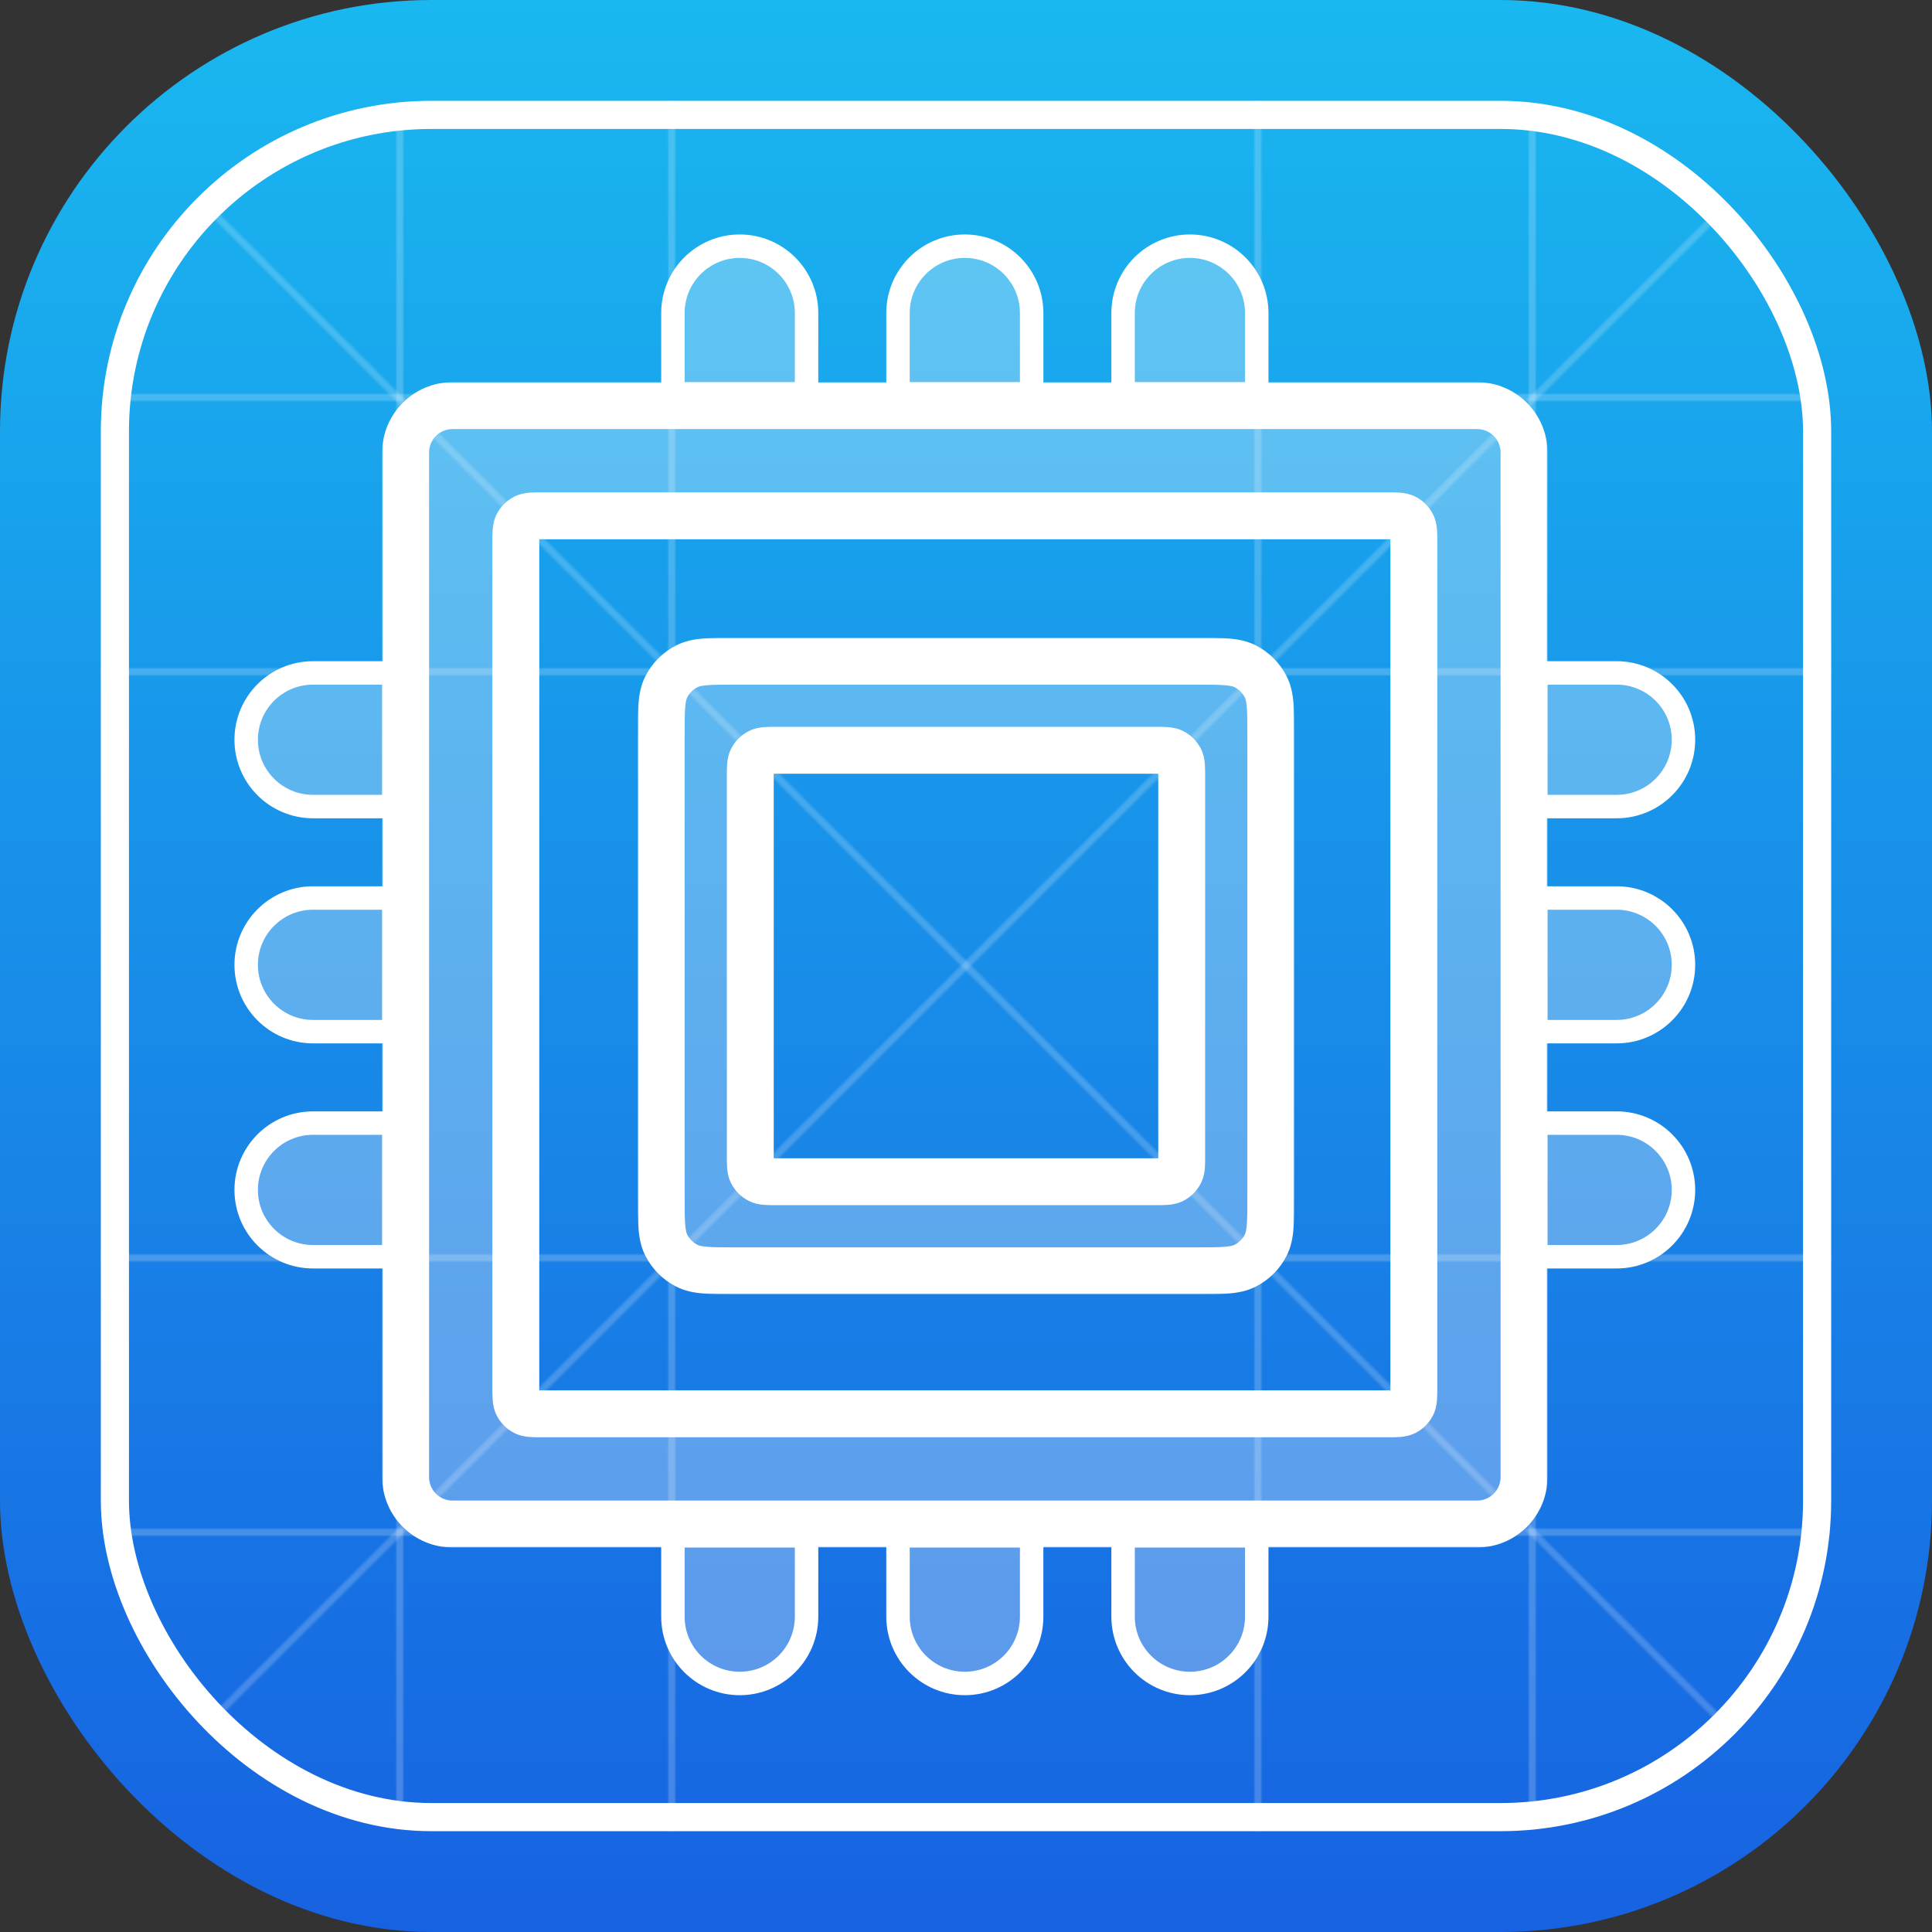 <svg width="824" height="824" viewBox="0 0 824 824" fill="none" xmlns="http://www.w3.org/2000/svg">
<rect x="0" y="0" width="824" height="824" fill="#333333" stroke="none"/>
<rect width="824" height="824" rx="184" fill="url(#paint0_linear_69_2)"/>
<path d="M536 660L536 655L531 655L484 655L479 655L479 660L479 689.5C479 705.24 491.76 718 507.5 718C523.24 718 536 705.24 536 689.5L536 660Z" fill="white" fill-opacity="0.3" stroke="white" stroke-width="10"/>
<path d="M440 660L440 655L435 655L388 655L383 655L383 660L383 689.5C383 705.24 395.76 718 411.5 718C427.24 718 440 705.24 440 689.5L440 660Z" fill="white" fill-opacity="0.3" stroke="white" stroke-width="10"/>
<path d="M344 660L344 655L339 655L292 655L287 655L287 660L287 689.5C287 705.24 299.76 718 315.5 718C331.24 718 344 705.24 344 689.5L344 660Z" fill="white" fill-opacity="0.3" stroke="white" stroke-width="10"/>
<path d="M531 168L536 168L536 163L536 133.5C536 117.76 523.24 105 507.5 105C491.76 105 479 117.76 479 133.5L479 163L479 168L484 168L531 168Z" fill="white" fill-opacity="0.3" stroke="white" stroke-width="10"/>
<path d="M435 168L440 168L440 163L440 133.5C440 117.76 427.24 105 411.5 105C395.76 105 383 117.76 383 133.5L383 163L383 168L388 168L435 168Z" fill="white" fill-opacity="0.3" stroke="white" stroke-width="10"/>
<path d="M339 168L344 168L344 163L344 133.5C344 117.76 331.24 105 315.5 105C299.76 105 287 117.76 287 133.5L287 163L287 168L292 168L339 168Z" fill="white" fill-opacity="0.3" stroke="white" stroke-width="10"/>
<path d="M660 479H655V484V531V536H660H689.5C705.24 536 718 523.24 718 507.5C718 491.76 705.24 479 689.5 479H660Z" fill="white" fill-opacity="0.3" stroke="white" stroke-width="10"/>
<path d="M660 383H655V388V435V440H660H689.5C705.24 440 718 427.24 718 411.5C718 395.76 705.24 383 689.5 383H660Z" fill="white" fill-opacity="0.3" stroke="white" stroke-width="10"/>
<path d="M660 287H655V292V339V344H660H689.5C705.24 344 718 331.24 718 315.5C718 299.76 705.24 287 689.5 287H660Z" fill="white" fill-opacity="0.3" stroke="white" stroke-width="10"/>
<path d="M168 484V479H163H133.5C117.76 479 105 491.76 105 507.5C105 523.24 117.76 536 133.5 536H163H168V531V484Z" fill="white" fill-opacity="0.3" stroke="white" stroke-width="10"/>
<path d="M168 388V383H163H133.5C117.76 383 105 395.76 105 411.5C105 427.24 117.76 440 133.5 440H163H168V435V388Z" fill="white" fill-opacity="0.3" stroke="white" stroke-width="10"/>
<path d="M168 292V287H163H133.5C117.76 287 105 299.76 105 315.5C105 331.24 117.76 344 133.5 344H163H168V339V292Z" fill="white" fill-opacity="0.3" stroke="white" stroke-width="10"/>
<mask id="path-14-outside-1_69_2" maskUnits="userSpaceOnUse" x="272" y="272" width="280" height="280" fill="black">
<rect fill="white" x="272" y="272" width="280" height="280"/>
<path fill-rule="evenodd" clip-rule="evenodd" d="M284.18 292.92C282 297.198 282 302.799 282 314V510C282 521.201 282 526.802 284.18 531.08C286.097 534.843 289.157 537.903 292.92 539.82C297.198 542 302.799 542 314 542H510C521.201 542 526.802 542 531.08 539.82C534.843 537.903 537.903 534.843 539.82 531.08C542 526.802 542 521.201 542 510V314C542 302.799 542 297.198 539.82 292.92C537.903 289.157 534.843 286.097 531.08 284.18C526.802 282 521.201 282 510 282H314C302.799 282 297.198 282 292.92 284.18C289.157 286.097 286.097 289.157 284.18 292.92ZM320.763 323.822C320 325.319 320 327.28 320 331.2V492.8C320 496.72 320 498.681 320.763 500.178C321.434 501.495 322.505 502.566 323.822 503.237C325.319 504 327.28 504 331.2 504H492.8C496.72 504 498.681 504 500.178 503.237C501.495 502.566 502.566 501.495 503.237 500.178C504 498.681 504 496.72 504 492.8V331.2C504 327.28 504 325.319 503.237 323.822C502.566 322.505 501.495 321.434 500.178 320.763C498.681 320 496.72 320 492.8 320H331.2C327.28 320 325.319 320 323.822 320.763C322.505 321.434 321.434 322.505 320.763 323.822Z"/>
</mask>
<path fill-rule="evenodd" clip-rule="evenodd" d="M284.18 292.92C282 297.198 282 302.799 282 314V510C282 521.201 282 526.802 284.18 531.08C286.097 534.843 289.157 537.903 292.92 539.82C297.198 542 302.799 542 314 542H510C521.201 542 526.802 542 531.08 539.82C534.843 537.903 537.903 534.843 539.82 531.08C542 526.802 542 521.201 542 510V314C542 302.799 542 297.198 539.82 292.92C537.903 289.157 534.843 286.097 531.08 284.18C526.802 282 521.201 282 510 282H314C302.799 282 297.198 282 292.92 284.18C289.157 286.097 286.097 289.157 284.18 292.92ZM320.763 323.822C320 325.319 320 327.28 320 331.2V492.8C320 496.72 320 498.681 320.763 500.178C321.434 501.495 322.505 502.566 323.822 503.237C325.319 504 327.28 504 331.2 504H492.8C496.72 504 498.681 504 500.178 503.237C501.495 502.566 502.566 501.495 503.237 500.178C504 498.681 504 496.72 504 492.8V331.2C504 327.28 504 325.319 503.237 323.822C502.566 322.505 501.495 321.434 500.178 320.763C498.681 320 496.72 320 492.8 320H331.2C327.28 320 325.319 320 323.822 320.763C322.505 321.434 321.434 322.505 320.763 323.822Z" fill="white" fill-opacity="0.3"/>
<path d="M284.18 292.92L293.09 297.46L284.18 292.92ZM284.18 531.08L293.09 526.54L293.09 526.54L284.18 531.08ZM292.92 539.82L297.46 530.91H297.46L292.92 539.82ZM531.08 539.82L526.54 530.91H526.54L531.08 539.82ZM539.82 531.08L530.91 526.54V526.54L539.82 531.08ZM539.82 292.92L530.91 297.46V297.46L539.82 292.92ZM531.08 284.18L526.54 293.09L526.54 293.09L531.08 284.18ZM292.92 284.18L297.46 293.09L292.92 284.18ZM320.763 323.822L329.673 328.362L329.673 328.362L320.763 323.822ZM320.763 500.178L329.673 495.638L329.673 495.638L320.763 500.178ZM323.822 503.237L328.362 494.327H328.362L323.822 503.237ZM500.178 503.237L495.638 494.327L495.638 494.327L500.178 503.237ZM503.237 500.178L494.327 495.638L494.327 495.638L503.237 500.178ZM503.237 323.822L494.327 328.362V328.362L503.237 323.822ZM500.178 320.763L495.638 329.673L495.638 329.673L500.178 320.763ZM323.822 320.763L328.362 329.673L328.362 329.673L323.822 320.763ZM292 314C292 308.234 292.008 304.512 292.239 301.678C292.461 298.962 292.838 297.955 293.09 297.46L275.27 288.38C273.342 292.164 272.629 296.096 272.306 300.05C271.992 303.886 272 308.564 272 314H292ZM292 510V314H272V510H292ZM293.09 526.54C292.838 526.045 292.461 525.038 292.239 522.322C292.008 519.488 292 515.766 292 510H272C272 515.436 271.992 520.114 272.306 523.95C272.629 527.904 273.342 531.836 275.27 535.62L293.09 526.54ZM297.46 530.91C295.578 529.951 294.049 528.422 293.09 526.54L275.27 535.62C278.146 541.265 282.735 545.854 288.38 548.73L297.46 530.91ZM314 532C308.234 532 304.512 531.992 301.678 531.761C298.962 531.539 297.955 531.162 297.46 530.91L288.38 548.73C292.164 550.658 296.096 551.371 300.05 551.694C303.886 552.008 308.564 552 314 552V532ZM510 532H314V552H510V532ZM526.54 530.91C526.045 531.162 525.038 531.539 522.322 531.761C519.488 531.992 515.766 532 510 532V552C515.436 552 520.114 552.008 523.95 551.694C527.904 551.371 531.836 550.658 535.62 548.73L526.54 530.91ZM530.91 526.54C529.951 528.422 528.422 529.951 526.54 530.91L535.62 548.73C541.265 545.854 545.854 541.265 548.73 535.62L530.91 526.54ZM532 510C532 515.766 531.992 519.488 531.761 522.322C531.539 525.038 531.162 526.045 530.91 526.54L548.73 535.62C550.658 531.836 551.371 527.904 551.694 523.95C552.008 520.114 552 515.436 552 510H532ZM532 314V510H552V314H532ZM530.91 297.46C531.162 297.955 531.539 298.962 531.761 301.678C531.992 304.512 532 308.234 532 314H552C552 308.564 552.008 303.886 551.694 300.05C551.371 296.096 550.658 292.164 548.73 288.38L530.91 297.46ZM526.54 293.09C528.422 294.049 529.951 295.578 530.91 297.46L548.73 288.38C545.854 282.735 541.265 278.146 535.62 275.27L526.54 293.09ZM510 292C515.766 292 519.488 292.008 522.322 292.239C525.038 292.461 526.045 292.838 526.54 293.09L535.62 275.27C531.836 273.342 527.904 272.629 523.95 272.306C520.114 271.992 515.436 272 510 272V292ZM314 292H510V272H314V292ZM297.46 293.09C297.955 292.838 298.962 292.461 301.678 292.239C304.512 292.008 308.234 292 314 292V272C308.564 272 303.886 271.992 300.05 272.306C296.096 272.629 292.164 273.342 288.38 275.27L297.46 293.09ZM293.09 297.46C294.049 295.578 295.578 294.049 297.46 293.09L288.38 275.27C282.735 278.146 278.146 282.735 275.27 288.38L293.09 297.46ZM330 331.2C330 330.197 330 329.425 330.011 328.761C330.021 328.097 330.04 327.685 330.062 327.417C330.107 326.868 330.13 327.466 329.673 328.362L311.853 319.282C310.633 321.676 310.274 324.002 310.129 325.788C309.992 327.457 310 329.405 310 331.2H330ZM330 492.8V331.2H310V492.8H330ZM329.673 495.638C330.13 496.534 330.107 497.132 330.062 496.583C330.04 496.315 330.021 495.903 330.011 495.239C330 494.575 330 493.803 330 492.8H310C310 494.595 309.992 496.543 310.129 498.212C310.274 499.998 310.633 502.324 311.853 504.718L329.673 495.638ZM328.362 494.327C328.926 494.615 329.385 495.074 329.673 495.638L311.853 504.718C313.483 507.917 316.083 510.517 319.282 512.147L328.362 494.327ZM331.2 494C330.197 494 329.425 494 328.761 493.989C328.097 493.979 327.685 493.96 327.417 493.938C326.868 493.893 327.466 493.87 328.362 494.327L319.282 512.147C321.676 513.367 324.002 513.726 325.788 513.871C327.457 514.008 329.405 514 331.2 514V494ZM492.8 494H331.2V514H492.8V494ZM495.638 494.327C496.534 493.87 497.132 493.893 496.583 493.938C496.315 493.96 495.903 493.979 495.239 493.989C494.575 494 493.803 494 492.8 494V514C494.595 514 496.543 514.008 498.212 513.871C499.998 513.726 502.324 513.367 504.718 512.147L495.638 494.327ZM494.327 495.638C494.615 495.074 495.074 494.615 495.638 494.327L504.718 512.147C507.917 510.517 510.517 507.917 512.147 504.718L494.327 495.638ZM494 492.8C494 493.803 494 494.575 493.989 495.239C493.979 495.903 493.96 496.315 493.938 496.583C493.893 497.132 493.87 496.534 494.327 495.638L512.147 504.718C513.367 502.324 513.726 499.998 513.871 498.212C514.008 496.543 514 494.595 514 492.8H494ZM494 331.2V492.8H514V331.2H494ZM494.327 328.362C493.87 327.466 493.893 326.868 493.938 327.417C493.96 327.685 493.979 328.097 493.989 328.761C494 329.425 494 330.197 494 331.2H514C514 329.405 514.008 327.457 513.871 325.788C513.726 324.002 513.367 321.676 512.147 319.282L494.327 328.362ZM495.638 329.673C495.074 329.385 494.615 328.926 494.327 328.362L512.147 319.282C510.517 316.083 507.917 313.483 504.718 311.853L495.638 329.673ZM492.8 330C493.803 330 494.575 330 495.239 330.011C495.903 330.021 496.315 330.04 496.583 330.062C497.132 330.107 496.534 330.13 495.638 329.673L504.718 311.853C502.324 310.633 499.998 310.274 498.212 310.129C496.543 309.992 494.595 310 492.8 310V330ZM331.2 330H492.8V310H331.2V330ZM328.362 329.673C327.466 330.13 326.868 330.107 327.417 330.062C327.685 330.04 328.097 330.021 328.761 330.011C329.425 330 330.197 330 331.2 330V310C329.405 310 327.457 309.992 325.788 310.129C324.002 310.274 321.676 310.633 319.282 311.853L328.362 329.673ZM329.673 328.362C329.385 328.926 328.926 329.385 328.362 329.673L319.282 311.853C316.083 313.483 313.483 316.083 311.853 319.282L329.673 328.362Z" fill="white" mask="url(#path-14-outside-1_69_2)"/>
<mask id="path-16-outside-2_69_2" maskUnits="userSpaceOnUse" x="163" y="163" width="497" height="497" fill="black">
<rect fill="white" x="163" y="163" width="497" height="497"/>
<path fill-rule="evenodd" clip-rule="evenodd" d="M193 173C181.954 173 173 181.954 173 193V630C173 641.046 181.954 650 193 650H630C641.046 650 650 641.046 650 630V193C650 181.954 641.046 173 630 173H193ZM220.763 223.822C220 225.319 220 227.28 220 231.2V591.8C220 595.72 220 597.681 220.763 599.178C221.434 600.495 222.505 601.566 223.822 602.237C225.319 603 227.28 603 231.2 603H591.8C595.72 603 597.681 603 599.178 602.237C600.495 601.566 601.566 600.495 602.237 599.178C603 597.681 603 595.72 603 591.8V231.2C603 227.28 603 225.319 602.237 223.822C601.566 222.505 600.495 221.434 599.178 220.763C597.681 220 595.72 220 591.8 220H231.2C227.28 220 225.319 220 223.822 220.763C222.505 221.434 221.434 222.505 220.763 223.822Z"/>
</mask>
<path fill-rule="evenodd" clip-rule="evenodd" d="M193 173C181.954 173 173 181.954 173 193V630C173 641.046 181.954 650 193 650H630C641.046 650 650 641.046 650 630V193C650 181.954 641.046 173 630 173H193ZM220.763 223.822C220 225.319 220 227.28 220 231.2V591.8C220 595.72 220 597.681 220.763 599.178C221.434 600.495 222.505 601.566 223.822 602.237C225.319 603 227.28 603 231.2 603H591.8C595.72 603 597.681 603 599.178 602.237C600.495 601.566 601.566 600.495 602.237 599.178C603 597.681 603 595.72 603 591.8V231.2C603 227.28 603 225.319 602.237 223.822C601.566 222.505 600.495 221.434 599.178 220.763C597.681 220 595.72 220 591.8 220H231.2C227.28 220 225.319 220 223.822 220.763C222.505 221.434 221.434 222.505 220.763 223.822Z" fill="white" fill-opacity="0.3"/>
<path d="M220.763 223.822L229.673 228.362L229.673 228.362L220.763 223.822ZM220.763 599.178L211.853 603.718L211.853 603.718L220.763 599.178ZM223.822 602.237L219.282 611.147L219.282 611.147L223.822 602.237ZM599.178 602.237L603.718 611.147L603.718 611.147L599.178 602.237ZM602.237 599.178L611.147 603.718L611.147 603.718L602.237 599.178ZM602.237 223.822L611.147 219.282L611.147 219.282L602.237 223.822ZM599.178 220.763L603.718 211.853L603.718 211.853L599.178 220.763ZM223.822 220.763L228.362 229.673L228.362 229.673L223.822 220.763ZM183 193C183 187.477 187.477 183 193 183V163C176.431 163 163 176.431 163 193H183ZM183 630V193H163V630H183ZM193 640C187.477 640 183 635.523 183 630H163C163 646.569 176.431 660 193 660V640ZM630 640H193V660H630V640ZM640 630C640 635.523 635.523 640 630 640V660C646.569 660 660 646.569 660 630H640ZM640 193V630H660V193H640ZM630 183C635.523 183 640 187.477 640 193H660C660 176.431 646.569 163 630 163V183ZM193 183H630V163H193V183ZM230 231.2C230 230.197 230 229.425 230.011 228.761C230.021 228.097 230.04 227.685 230.062 227.417C230.107 226.868 230.13 227.466 229.673 228.362L211.853 219.282C210.633 221.676 210.274 224.002 210.129 225.788C209.992 227.457 210 229.405 210 231.2H230ZM230 591.8V231.2H210V591.8H230ZM229.673 594.638C230.13 595.534 230.107 596.132 230.062 595.583C230.04 595.315 230.021 594.903 230.011 594.239C230 593.575 230 592.803 230 591.8H210C210 593.595 209.992 595.543 210.129 597.212C210.274 598.998 210.633 601.324 211.853 603.718L229.673 594.638ZM228.362 593.327C228.926 593.615 229.385 594.073 229.673 594.638L211.853 603.718C213.483 606.917 216.083 609.517 219.282 611.147L228.362 593.327ZM231.2 593C230.197 593 229.425 593 228.761 592.989C228.097 592.979 227.685 592.96 227.417 592.938C226.868 592.893 227.466 592.87 228.362 593.327L219.282 611.147C221.676 612.367 224.002 612.726 225.788 612.871C227.457 613.008 229.405 613 231.2 613V593ZM591.8 593H231.2V613H591.8V593ZM594.638 593.327C595.534 592.87 596.132 592.893 595.583 592.938C595.315 592.96 594.903 592.979 594.239 592.989C593.575 593 592.803 593 591.8 593V613C593.595 613 595.543 613.008 597.212 612.871C598.998 612.726 601.324 612.367 603.718 611.147L594.638 593.327ZM593.327 594.638C593.615 594.073 594.073 593.615 594.638 593.327L603.718 611.147C606.917 609.517 609.517 606.917 611.147 603.718L593.327 594.638ZM593 591.8C593 592.803 593 593.575 592.989 594.239C592.979 594.903 592.96 595.315 592.938 595.583C592.893 596.132 592.87 595.534 593.327 594.638L611.147 603.718C612.367 601.324 612.726 598.998 612.871 597.212C613.008 595.543 613 593.595 613 591.8H593ZM593 231.2V591.8H613V231.2H593ZM593.327 228.362C592.87 227.466 592.893 226.868 592.938 227.417C592.96 227.685 592.979 228.097 592.989 228.761C593 229.425 593 230.197 593 231.2H613C613 229.405 613.008 227.457 612.871 225.788C612.726 224.002 612.367 221.676 611.147 219.282L593.327 228.362ZM594.638 229.673C594.073 229.385 593.615 228.926 593.327 228.362L611.147 219.282C609.517 216.083 606.917 213.483 603.718 211.853L594.638 229.673ZM591.8 230C592.803 230 593.575 230 594.239 230.011C594.903 230.021 595.315 230.04 595.583 230.062C596.132 230.107 595.534 230.13 594.638 229.673L603.718 211.853C601.324 210.633 598.998 210.274 597.212 210.129C595.543 209.992 593.595 210 591.8 210V230ZM231.2 230H591.8V210H231.2V230ZM228.362 229.673C227.466 230.13 226.868 230.107 227.417 230.062C227.685 230.04 228.097 230.021 228.761 230.011C229.425 230 230.197 230 231.2 230V210C229.405 210 227.457 209.992 225.788 210.129C224.002 210.274 221.676 210.633 219.282 211.853L228.362 229.673ZM229.673 228.362C229.385 228.926 228.926 229.385 228.362 229.673L219.282 211.853C216.083 213.483 213.483 216.083 211.853 219.282L229.673 228.362Z" fill="white" mask="url(#path-16-outside-2_69_2)"/>
<rect x="49" y="49" width="726" height="726" rx="135" stroke="white" stroke-width="12"/>
<mask id="mask0_69_2" style="mask-type:alpha" maskUnits="userSpaceOnUse" x="-2" y="-2" width="828" height="827">
<line y1="536.5" x2="824" y2="536.5" stroke="white" stroke-opacity="0.2" stroke-width="3"/>
<line y1="286.5" x2="824" y2="286.5" stroke="white" stroke-opacity="0.2" stroke-width="3"/>
<line x1="536.5" y1="824" x2="536.5" y2="8.49426e-05" stroke="white" stroke-opacity="0.2" stroke-width="3"/>
<line x1="286.5" y1="824" x2="286.5" y2="8.49427e-05" stroke="white" stroke-opacity="0.2" stroke-width="3"/>
<line x1="0.061" y1="-0.061" x2="824.061" y2="823.939" stroke="white" stroke-opacity="0.2" stroke-width="3"/>
<line x1="-0.061" y1="823.939" x2="823.939" y2="-0.061" stroke="white" stroke-opacity="0.2" stroke-width="3"/>
<line y1="169.5" x2="824" y2="169.5" stroke="white" stroke-opacity="0.2" stroke-width="3"/>
<line y1="653.5" x2="824" y2="653.5" stroke="white" stroke-opacity="0.2" stroke-width="3"/>
<line x1="653.5" y1="-6.55671e-08" x2="653.5" y2="824" stroke="white" stroke-opacity="0.2" stroke-width="3"/>
<line x1="170.5" y1="-6.55671e-08" x2="170.5" y2="824.001" stroke="white" stroke-opacity="0.2" stroke-width="3"/>
</mask>
<g mask="url(#mask0_69_2)">
<rect x="43" y="43" width="738" height="738" rx="141" fill="white"/>
</g>
<defs>
<linearGradient id="paint0_linear_69_2" x1="412" y1="0" x2="412" y2="824" gradientUnits="userSpaceOnUse">
<stop stop-color="#19B8F0"/>
<stop offset="1" stop-color="#1762E1"/>
</linearGradient>
</defs>
</svg>
